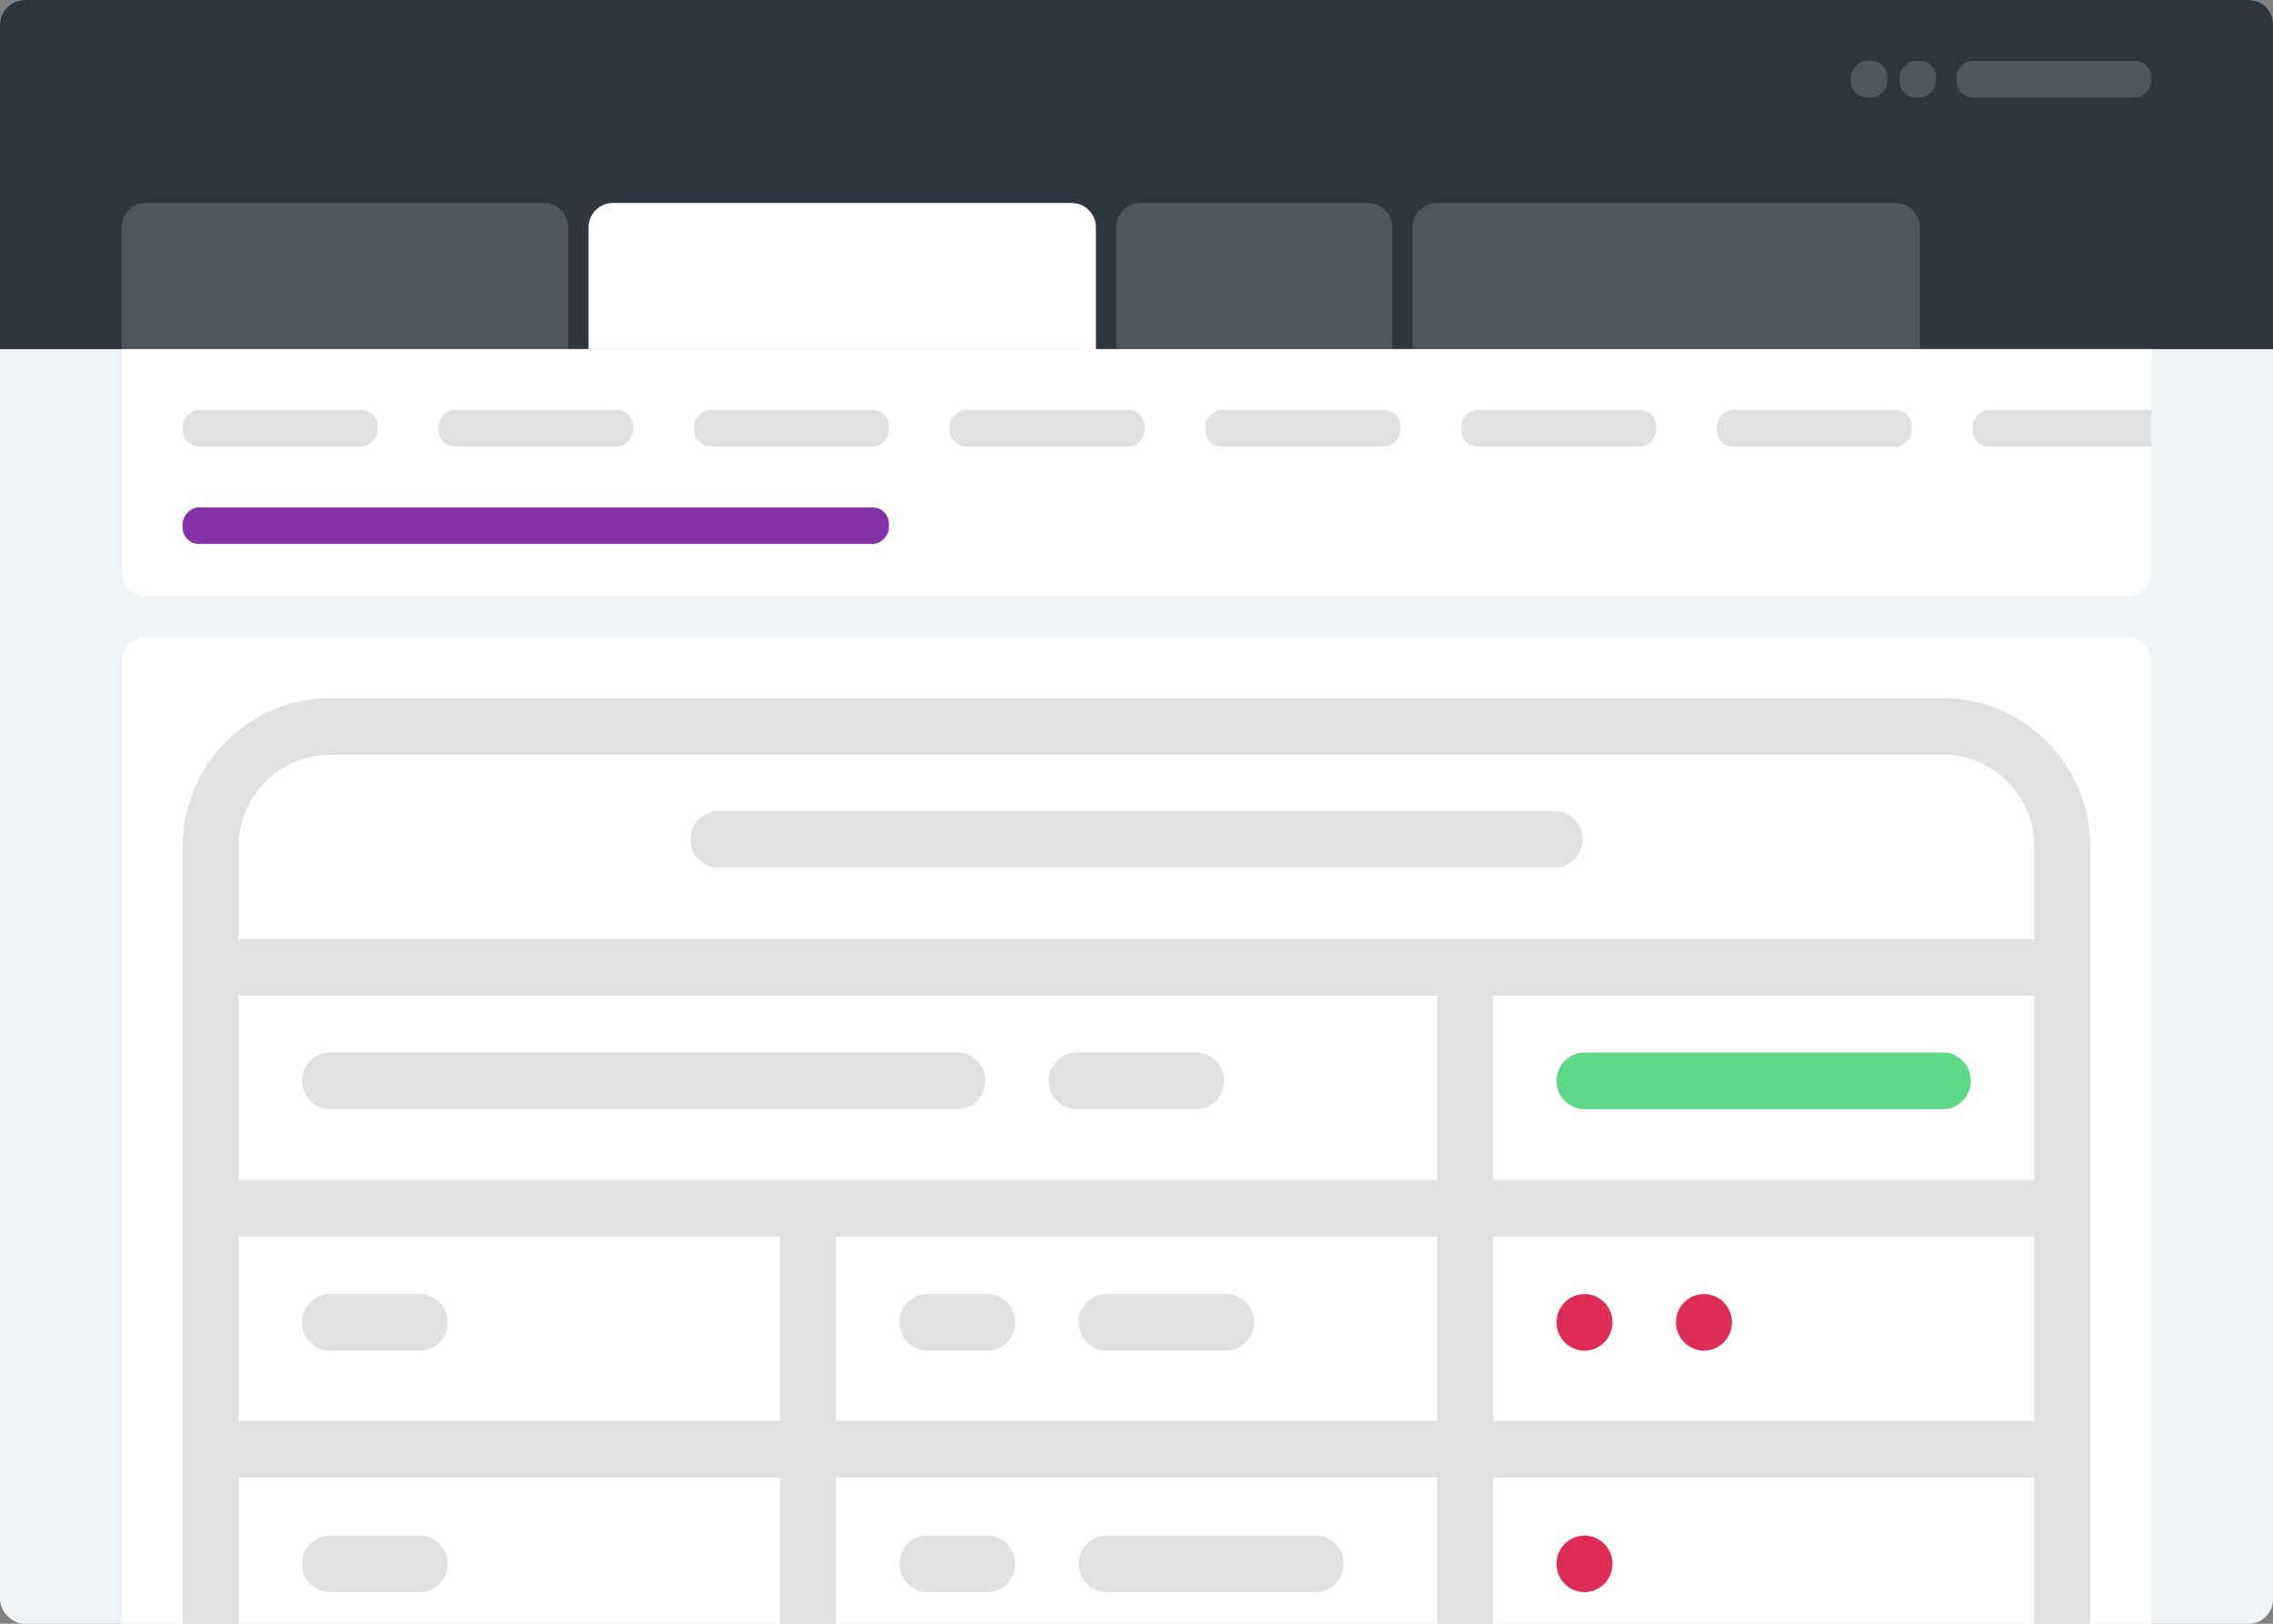 <svg width="560" height="400" viewBox="0 0 560 400" fill="none" xmlns="http://www.w3.org/2000/svg">
<rect x="0" y="0" width="560" height="400" fill="#808080" stroke="none"/>
<rect width="560" height="400" rx="6" fill="#EEF4F7"/>
<path d="M0 6C0 2.686 2.686 0 6 0H554C557.314 0 560 2.686 560 6V86H0V6Z" fill="#2F373E"/>
<rect width="48" height="9" rx="4" transform="matrix(1 0 0 -1 482 24)" fill="#4F575E"/>
<rect width="9" height="9" rx="4" transform="matrix(1 0 0 -1 468 24)" fill="#4F575E"/>
<rect width="9" height="9" rx="4" transform="matrix(1 0 0 -1 456 24)" fill="#4F575E"/>
<path d="M30 56C30 52.686 32.686 50 36 50H134C137.314 50 140 52.686 140 56V86H30V56Z" fill="#4F575E"/>
<g clip-path="url(#clip0)">
<path d="M30 141C30 144.314 32.686 147 36 147H524C527.314 147 530 144.314 530 141V86H30V141Z" fill="white"/>
<rect width="48" height="9" rx="4" transform="matrix(1 0 0 -1 45 110)" fill="#E1E1E1"/>
<rect width="174" height="9" rx="4" transform="matrix(1 0 0 -1 45 134)" fill="#8331A7"/>
<rect width="48" height="9" rx="4" transform="matrix(1 0 0 -1 297 110)" fill="#E1E1E1"/>
<rect width="48" height="9" rx="4" transform="matrix(1 0 0 -1 171 110)" fill="#E1E1E1"/>
<rect width="48" height="9" rx="4" transform="matrix(1 0 0 -1 423 110)" fill="#E1E1E1"/>
<rect width="48" height="9" rx="4" transform="matrix(1 0 0 -1 108 110)" fill="#E1E1E1"/>
<rect width="48" height="9" rx="4" transform="matrix(1 0 0 -1 360 110)" fill="#E1E1E1"/>
<rect width="48" height="9" rx="4" transform="matrix(1 0 0 -1 234 110)" fill="#E1E1E1"/>
<rect width="48" height="9" rx="4" transform="matrix(1 0 0 -1 486 110)" fill="#E1E1E1"/>
</g>
<g clip-path="url(#clip1)">
<path d="M30 163C30 159.686 32.686 157 36 157H524C527.314 157 530 159.686 530 163V400H30V163Z" fill="white"/>
<g clip-path="url(#clip2)">
<path d="M81.331 332.726H103.405C107.215 332.726 110.303 329.605 110.303 325.754C110.303 321.904 107.215 318.783 103.405 318.783H81.331C77.521 318.783 74.433 321.904 74.433 325.754C74.433 329.605 77.521 332.726 81.331 332.726Z" fill="#E1E1E1"/>
<path d="M81.331 273.235H235.851C239.661 273.235 242.75 270.113 242.75 266.263C242.75 262.413 239.661 259.292 235.851 259.292H81.331C77.521 259.292 74.433 262.413 74.433 266.263C74.433 270.113 77.521 273.235 81.331 273.235Z" fill="#E1E1E1"/>
<path d="M265.284 273.235H294.716C298.526 273.235 301.614 270.113 301.614 266.263C301.614 262.413 298.526 259.292 294.716 259.292H265.284C261.474 259.292 258.385 262.413 258.385 266.263C258.385 270.113 261.474 273.235 265.284 273.235Z" fill="#E1E1E1"/>
<path d="M390.372 273.235H478.669C482.479 273.235 485.568 270.113 485.568 266.263C485.568 262.413 482.479 259.292 478.669 259.292H390.372C386.562 259.292 383.474 262.413 383.474 266.263C383.474 270.113 386.562 273.235 390.372 273.235Z" fill="#5ED887"/>
<path d="M390.372 318.783C388.56 318.783 386.776 319.526 385.497 320.828C384.209 322.12 383.474 323.923 383.474 325.754C383.474 327.586 384.209 329.389 385.497 330.681C386.776 331.982 388.56 332.726 390.372 332.726C392.184 332.726 393.968 331.982 395.247 330.681C396.534 329.389 397.27 327.586 397.27 325.754C397.27 323.923 396.534 322.12 395.247 320.828C393.968 319.526 392.184 318.783 390.372 318.783Z" fill="#DD2D57"/>
<path d="M395.247 380.319C393.968 379.018 392.184 378.274 390.372 378.274C388.56 378.274 386.776 379.018 385.497 380.319C384.209 381.611 383.474 383.414 383.474 385.246C383.474 387.077 384.209 388.88 385.497 390.172C386.776 391.474 388.56 392.217 390.372 392.217C392.184 392.217 393.968 391.474 395.247 390.172C396.534 388.88 397.27 387.077 397.27 385.246C397.27 383.414 396.534 381.611 395.247 380.319Z" fill="#DD2D57"/>
<path d="M424.679 320.828C423.401 319.526 421.625 318.783 419.804 318.783C417.983 318.783 416.208 319.526 414.929 320.828C413.642 322.12 412.906 323.923 412.906 325.754C412.906 327.586 413.642 329.389 414.929 330.681C416.208 331.982 417.992 332.726 419.804 332.726C421.616 332.726 423.401 331.982 424.679 330.681C425.967 329.389 426.702 327.586 426.702 325.754C426.702 323.923 425.967 322.12 424.679 320.828Z" fill="#DD2D57"/>
<path d="M176.986 213.744H383.014C386.823 213.744 389.912 210.622 389.912 206.772C389.912 202.922 386.823 199.8 383.014 199.8H176.986C173.177 199.8 170.088 202.922 170.088 206.772C170.088 210.622 173.177 213.744 176.986 213.744Z" fill="#E1E1E1"/>
<path d="M81.331 392.217H103.405C107.215 392.217 110.303 389.096 110.303 385.246C110.303 381.395 107.215 378.274 103.405 378.274H81.331C77.521 378.274 74.433 381.395 74.433 385.246C74.433 389.096 77.521 392.217 81.331 392.217Z" fill="#E1E1E1"/>
<path d="M243.209 378.274H228.493C224.683 378.274 221.595 381.395 221.595 385.246C221.595 389.096 224.683 392.217 228.493 392.217H243.209C247.019 392.217 250.108 389.096 250.108 385.246C250.108 381.395 247.019 378.274 243.209 378.274Z" fill="#E1E1E1"/>
<path d="M228.493 332.726H243.209C247.019 332.726 250.108 329.605 250.108 325.754C250.108 321.904 247.019 318.783 243.209 318.783H228.493C224.683 318.783 221.595 321.904 221.595 325.754C221.595 329.605 224.683 332.726 228.493 332.726Z" fill="#E1E1E1"/>
<path d="M272.642 332.726H302.074C305.884 332.726 308.973 329.605 308.973 325.754C308.973 321.904 305.884 318.783 302.074 318.783H272.642C268.832 318.783 265.744 321.904 265.744 325.754C265.744 329.605 268.832 332.726 272.642 332.726Z" fill="#E1E1E1"/>
<path d="M324.149 378.274H272.642C268.832 378.274 265.744 381.395 265.744 385.246C265.744 389.096 268.832 392.217 272.642 392.217H324.149C327.958 392.217 331.047 389.096 331.047 385.246C331.047 381.395 327.958 378.274 324.149 378.274Z" fill="#E1E1E1"/>
<path d="M478.669 172H81.331C61.298 172 45 188.432 45 208.629V505.371C45 525.568 61.298 542 81.331 542H478.669C498.702 542 515 525.568 515 505.371V208.629C515 188.432 498.702 172 478.669 172ZM205.959 468.742V423.303H354.041V468.742H205.959ZM354.041 482.652V528.09H205.959V482.652H354.041ZM501.204 245.258V290.697H367.838V245.258H501.204ZM354.041 304.607V350.045H205.959V304.607H354.041ZM192.162 350.045H58.797V304.607H192.162V350.045ZM192.162 363.955V409.393H58.797V363.955H192.162ZM205.959 363.955H354.041V409.393H205.959V363.955ZM367.838 363.955H501.204V409.393H367.838V363.955ZM367.838 350.045V304.607H501.204V350.045H367.838ZM354.041 290.697H58.797V245.258H354.041V290.697ZM58.797 423.303H192.162V468.742H58.797V423.303ZM367.838 423.303H501.204V468.742H367.838V423.303ZM81.331 185.91H478.669C491.094 185.91 501.204 196.102 501.204 208.629V231.348H58.797V208.629C58.797 196.102 68.906 185.91 81.331 185.91ZM58.797 505.371V482.652H192.162V528.09H81.331C68.906 528.09 58.797 517.898 58.797 505.371ZM478.669 528.09H367.838V482.652H501.204V505.371C501.204 517.898 491.094 528.09 478.669 528.09Z" fill="#E1E1E1"/>
</g>
</g>
<path d="M145 56C145 52.686 147.686 50 151 50H264C267.314 50 270 52.686 270 56V86H145V56Z" fill="white"/>
<path d="M275 56C275 52.686 277.686 50 281 50H337C340.314 50 343 52.686 343 56V86H275V56Z" fill="#4F575E"/>
<path d="M348 56C348 52.686 350.686 50 354 50H467C470.314 50 473 52.686 473 56V86H348V56Z" fill="#4F575E"/>
<defs>
<clipPath id="clip0">
<path d="M30 141C30 144.314 32.686 147 36 147H524C527.314 147 530 144.314 530 141V86H30V141Z" fill="white"/>
</clipPath>
<clipPath id="clip1">
<path d="M30 163C30 159.686 32.686 157 36 157H524C527.314 157 530 159.686 530 163V400H30V163Z" fill="white"/>
</clipPath>
<clipPath id="clip2">
<rect width="470" height="475" fill="white" transform="translate(45 118)"/>
</clipPath>
</defs>
</svg>
